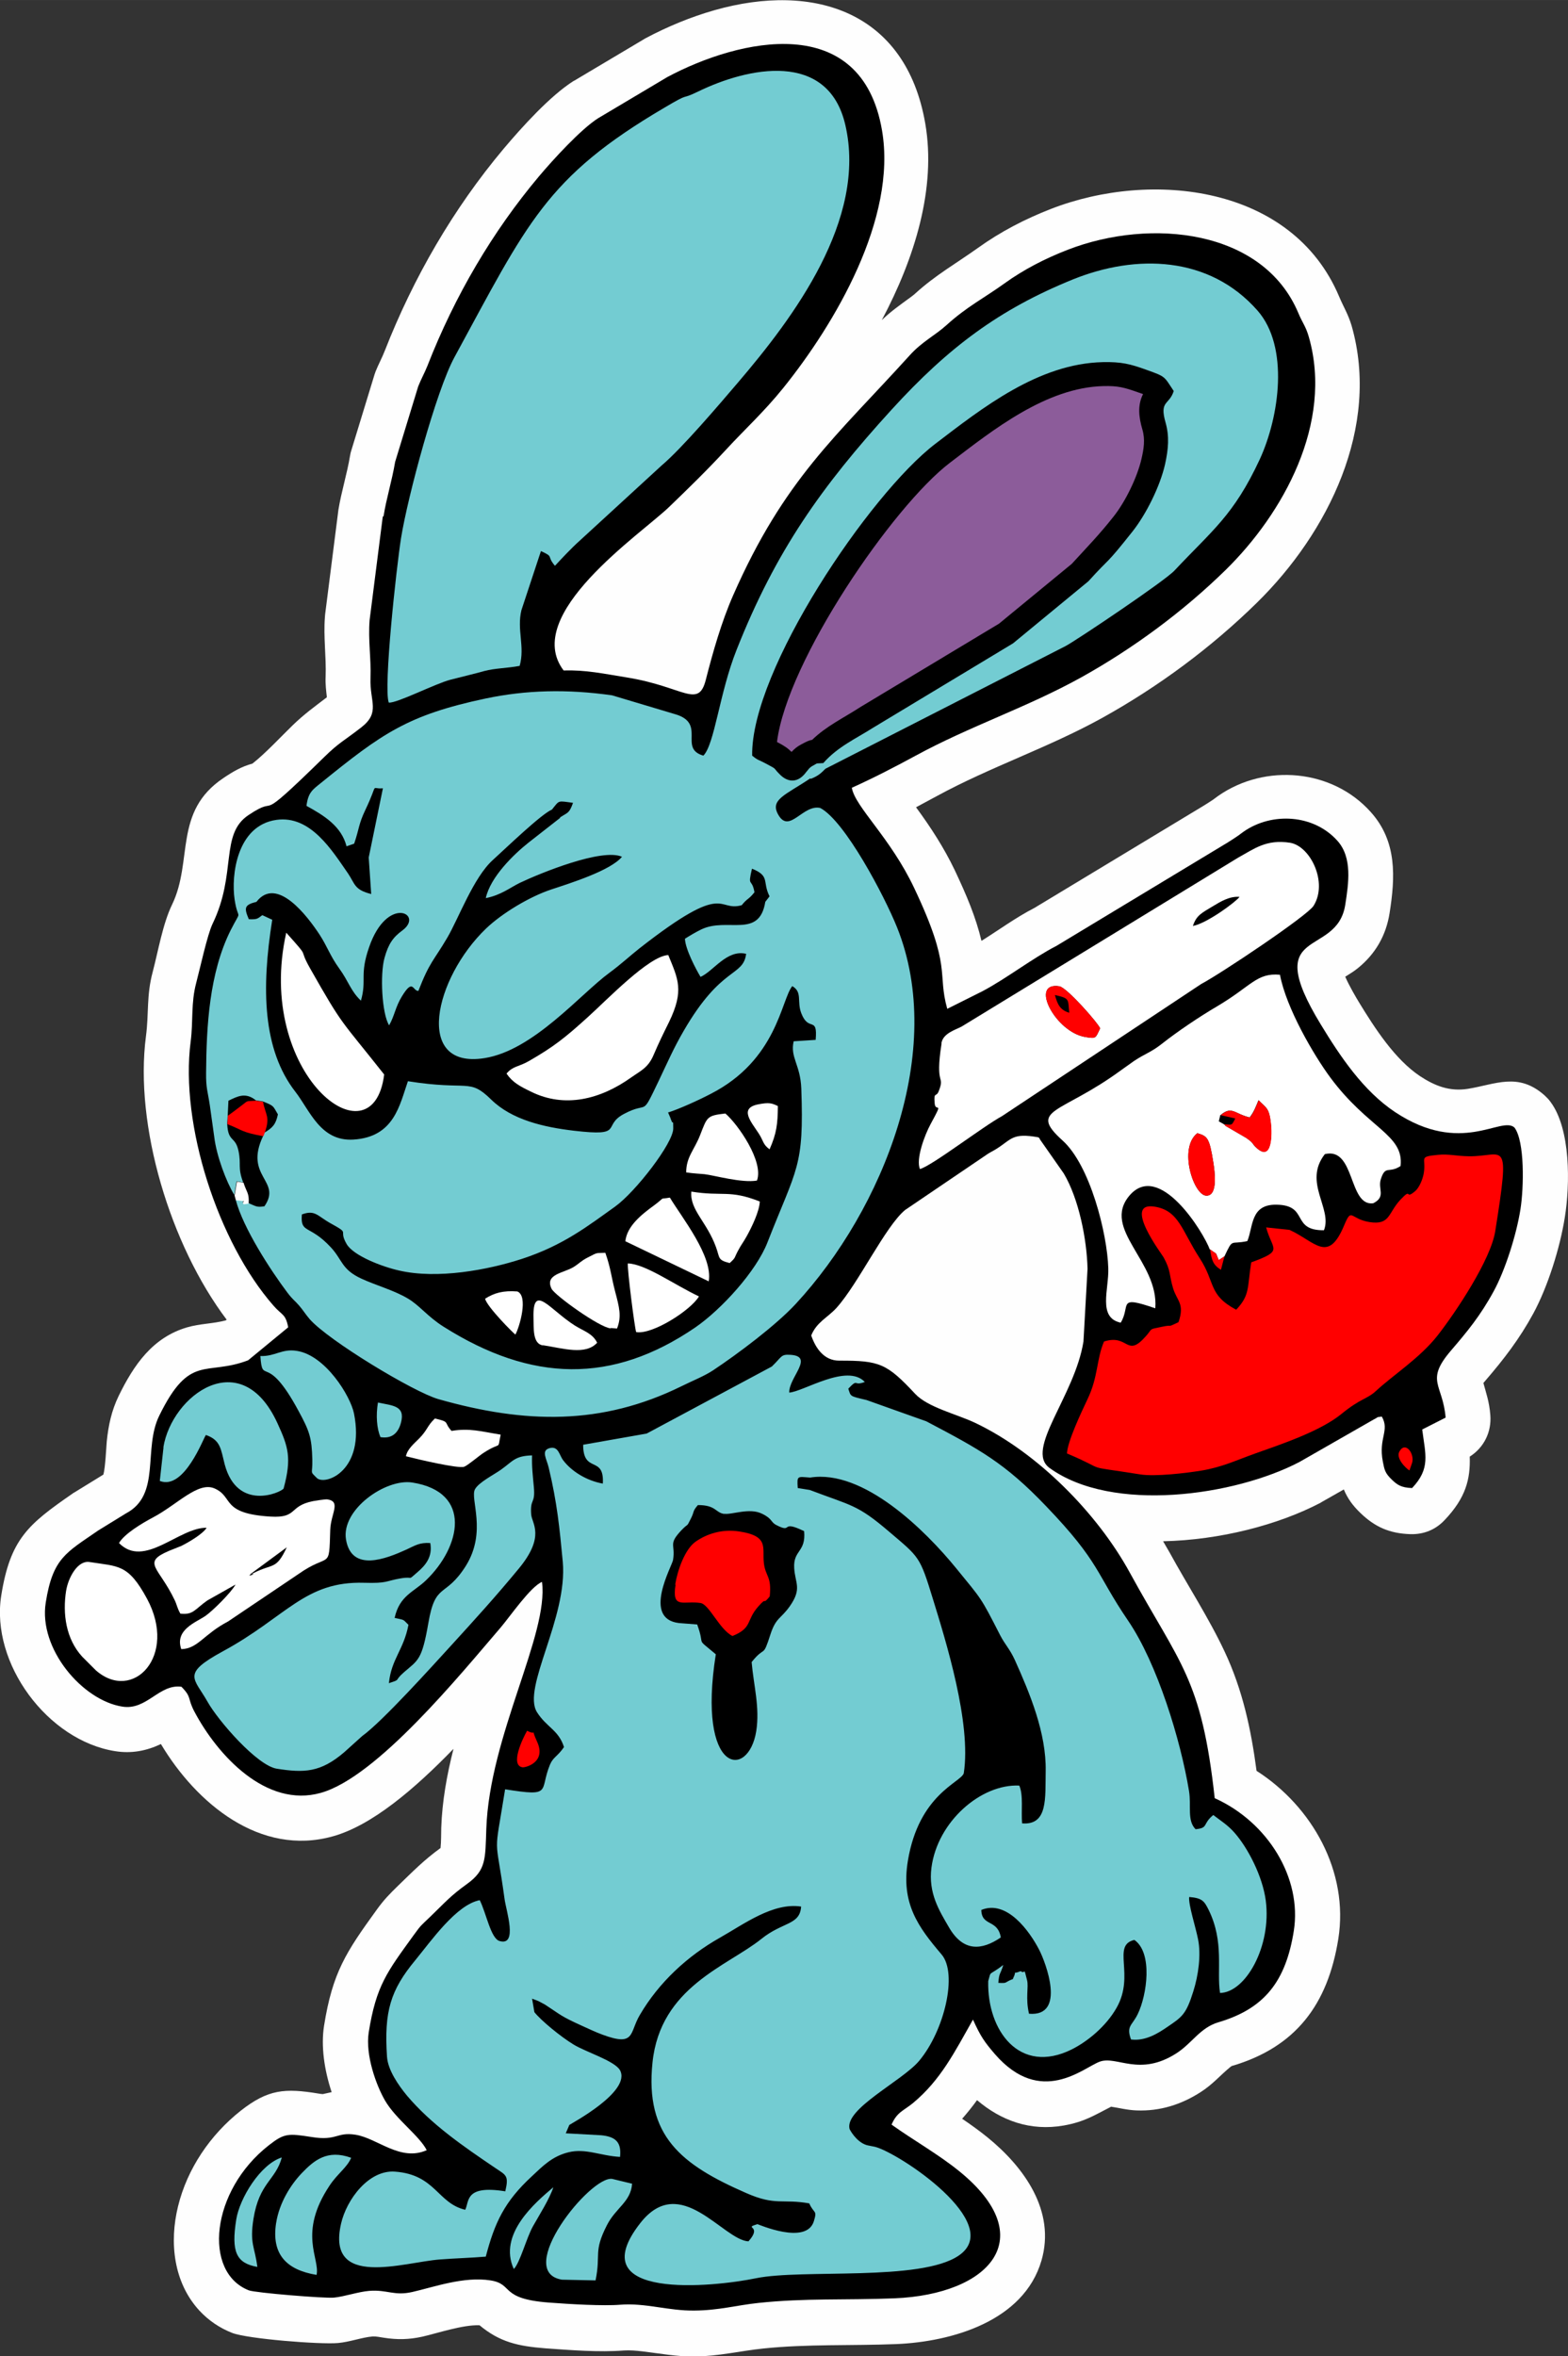 <?xml version="1.0" encoding="UTF-8"?>
<!DOCTYPE svg PUBLIC "-//W3C//DTD SVG 1.1//EN" "http://www.w3.org/Graphics/SVG/1.1/DTD/svg11.dtd">
<!-- Creator: CorelDRAW 2020 (64 Bit) -->
<svg xmlns="http://www.w3.org/2000/svg" xml:space="preserve" width="30.306mm" height="45.523mm" version="1.1" style="shape-rendering:geometricPrecision; text-rendering:geometricPrecision; image-rendering:optimizeQuality; fill-rule:evenodd; clip-rule:evenodd"
viewBox="0 0 88.41 132.8"
 xmlns:xlink="http://www.w3.org/1999/xlink"
 xmlns:xodm="http://www.corel.com/coreldraw/odm/2003">
 <rect x="0" y="0" width="88.41" height="132.8" fill="#333333" stroke="none"/>
 <defs>
  <style type="text/css">
   <![CDATA[
    .fil0 {fill:#FEFEFE}
    .fil1 {fill:black}
    .fil2 {fill:#73CCD2}
    .fil3 {fill:#8C5C9A}
    .fil4 {fill:red}
    .fil5 {fill:white}
   ]]>
  </style>
 </defs>
 <g id="Camada_x0020_1">
  <g id="_2418318085312">
   <path class="fil0" d="M9.07 98.3c-0.8,0.38 -1.65,0.55 -2.58,0.4 -3.8,-0.6 -7.03,-4.94 -6.42,-8.77 0.51,-3.2 1.53,-4.02 4.01,-5.74 0.04,-0.03 0.07,-0.05 0.11,-0.07l1.56 -0.96c0.03,-0.02 0.05,-0.03 0.08,-0.05 0.11,-0.39 0.16,-1.53 0.19,-1.87 0.09,-0.89 0.27,-1.74 0.67,-2.56 0.85,-1.74 1.91,-3.3 3.87,-3.87 0.72,-0.21 1.47,-0.2 2.17,-0.39l0.05 -0.04c-3.18,-4.21 -5.21,-10.94 -4.55,-15.98 0.17,-1.28 0.02,-2.28 0.38,-3.62 0.31,-1.18 0.57,-2.72 1.09,-3.79 1.2,-2.48 0.06,-5.24 2.9,-7.14 0.55,-0.37 1.03,-0.65 1.63,-0.81 0.72,-0.56 1.67,-1.58 2.27,-2.16 0.66,-0.64 1.25,-1.06 1.93,-1.58 -0.04,-0.37 -0.09,-0.72 -0.07,-1.17 0.04,-1.13 -0.13,-2.21 -0.04,-3.36 0,-0.04 0.01,-0.08 0.01,-0.13l0.74 -5.82c0,-0.03 0.01,-0.05 0.01,-0.08 0.17,-1.04 0.49,-2.04 0.66,-3.07 0.02,-0.11 0.04,-0.21 0.08,-0.32l1.3 -4.25c0.02,-0.06 0.04,-0.11 0.06,-0.17 0.16,-0.4 0.37,-0.78 0.52,-1.17 1.61,-4.11 3.86,-8 6.7,-11.38 1.03,-1.22 2.61,-2.97 3.93,-3.81 0.02,-0.01 0.04,-0.02 0.06,-0.03l3.9 -2.32c0.04,-0.02 0.07,-0.04 0.1,-0.06 1.24,-0.66 2.57,-1.21 3.91,-1.59 5.58,-1.58 10.78,0.07 11.87,6.39 0.63,3.64 -0.59,7.58 -2.45,11.08 0.52,-0.5 1.04,-0.86 1.64,-1.3 0.09,-0.07 0.19,-0.14 0.27,-0.22 1.14,-1.03 2.28,-1.67 3.5,-2.54 1.28,-0.92 2.67,-1.64 4.14,-2.21 5.67,-2.2 13.58,-1.32 16.23,4.93 0.25,0.6 0.51,0.99 0.71,1.66 1.63,5.71 -1.32,11.67 -5.35,15.62 -2.57,2.52 -5.54,4.72 -8.69,6.47 -3.03,1.68 -6.32,2.77 -9.35,4.42 -0.39,0.21 -0.78,0.42 -1.17,0.63 0.83,1.13 1.57,2.27 2.18,3.54 0.68,1.44 1.19,2.65 1.51,3.99 0.99,-0.62 1.94,-1.32 2.99,-1.86l9.54 -5.76c0.18,-0.11 0.35,-0.22 0.53,-0.34 0.1,-0.07 0.2,-0.15 0.3,-0.22 2.64,-1.83 6.42,-1.51 8.59,0.92 1.49,1.66 1.38,3.67 1.06,5.7 -0.2,1.26 -0.8,2.3 -1.79,3.1 -0.22,0.18 -0.47,0.33 -0.71,0.48 0.22,0.51 0.61,1.17 0.78,1.45 0.88,1.44 2.01,3.2 3.43,4.15 0.85,0.56 1.68,0.88 2.7,0.72 1.56,-0.25 2.84,-0.95 4.32,0.36 0.13,0.12 0.24,0.23 0.34,0.37 1.15,1.53 1.11,4.67 0.81,6.52 -0.27,1.71 -0.96,3.91 -1.78,5.42 -0.78,1.43 -1.65,2.56 -2.7,3.78 -0.03,0.04 -0.07,0.08 -0.11,0.13 0.16,0.59 0.33,1.05 0.39,1.8 0.08,0.96 -0.36,1.84 -1.16,2.35 0.04,1.27 -0.22,2.32 -1.42,3.58 -0.52,0.55 -1.18,0.81 -1.93,0.79 -1.17,-0.04 -1.99,-0.4 -2.81,-1.19 -0.46,-0.44 -0.74,-0.85 -0.94,-1.33l-1.25 0.71c-0.03,0.02 -0.05,0.03 -0.08,0.05 -2.38,1.24 -5.65,2.09 -8.86,2.16 0.12,0.21 0.24,0.42 0.36,0.62 1.01,1.85 2.22,3.7 3.11,5.6 1.02,2.17 1.49,4.39 1.8,6.72 3.14,2.01 5.21,5.69 4.61,9.47 -0.59,3.69 -2.39,6.11 -6.02,7.17 -0.03,0.02 -0.06,0.05 -0.09,0.07 -0.58,0.48 -0.96,0.95 -1.64,1.39 -1.1,0.71 -2.3,1.09 -3.62,1.04 -0.54,-0.02 -0.97,-0.14 -1.44,-0.21 -0.91,0.46 -1.48,0.85 -2.67,1.06 -1.88,0.33 -3.53,-0.27 -4.89,-1.43 -0.26,0.36 -0.54,0.71 -0.84,1.05 0.49,0.33 0.96,0.67 1.42,1.04 2.07,1.68 3.87,4.16 3.05,6.96 -1,3.41 -5.05,4.57 -8.19,4.7 -2.5,0.1 -5.02,-0.01 -7.5,0.25 -1.33,0.14 -2.48,0.43 -3.85,0.45 -1.03,0.01 -1.95,-0.17 -2.96,-0.29 -0.34,-0.04 -0.69,-0.07 -1.04,-0.05 -1.39,0.11 -3.01,-0.02 -4.41,-0.12 -1.56,-0.12 -2.59,-0.35 -3.73,-1.3 -0.94,-0.04 -2.38,0.45 -3.22,0.64 -0.76,0.17 -1.43,0.18 -2.19,0.06 -0.2,-0.03 -0.42,-0.08 -0.62,-0.07 -0.6,0.05 -1.28,0.31 -1.95,0.37 -1,0.09 -5.09,-0.23 -5.97,-0.57 -0.71,-0.28 -1.33,-0.7 -1.85,-1.26 -1.46,-1.59 -1.7,-3.85 -1.2,-5.88 0.52,-2.12 1.82,-4.03 3.53,-5.38 1.55,-1.22 2.5,-1.28 4.39,-0.97 0.07,0.01 0.17,0.03 0.24,0.03 0.19,-0.04 0.35,-0.08 0.5,-0.11 -0.41,-1.23 -0.61,-2.58 -0.43,-3.73 0.48,-3.02 1.24,-4.16 2.97,-6.55 0.42,-0.58 0.71,-0.87 1.21,-1.36 0.82,-0.79 1.45,-1.44 2.39,-2.12 0.04,-0.34 0.03,-0.86 0.04,-1.14 0.05,-1.5 0.32,-2.99 0.69,-4.45 -2.18,2.25 -4.6,4.32 -6.8,4.93 -4.1,1.15 -7.7,-1.86 -9.69,-5.19z"/>
   <g>
    <path class="fil1" d="M21.58 29.13l-0.74 5.82c-0.09,1.15 0.09,2.13 0.05,3.27 -0.05,1.33 0.57,1.92 -0.51,2.77 -1.04,0.81 -1.23,0.83 -2.1,1.68 -4.18,4.09 -2.34,1.98 -4.27,3.27 -1.63,1.09 -0.64,3.28 -2.03,6.14 -0.29,0.61 -0.71,2.54 -0.92,3.33 -0.3,1.13 -0.16,2.14 -0.31,3.3 -0.61,4.68 1.55,11.32 4.67,14.88 0.5,0.57 0.68,0.45 0.83,1.22l-2.26 1.86c-2.39,0.91 -3.28,-0.41 -5.01,3.12 -0.93,1.89 0.12,4.46 -1.88,5.51l-1.56 0.96c-1.82,1.26 -2.56,1.55 -2.96,4.06 -0.42,2.61 2.07,5.52 4.32,5.87 1.38,0.22 2.07,-1.29 3.33,-1.12 0.6,0.61 0.32,0.62 0.73,1.4 1.31,2.47 4.05,5.45 7.13,4.58 3.17,-0.89 7.87,-6.68 10.14,-9.32 0.52,-0.61 1.68,-2.3 2.33,-2.57 0.39,2.97 -2.96,8.67 -3.14,13.92 -0.06,1.69 0,2.32 -1.08,3.1 -0.95,0.68 -1.26,1.06 -2.11,1.88 -0.51,0.49 -0.47,0.41 -0.92,1.03 -1.48,2.05 -2.1,2.82 -2.52,5.46 -0.2,1.28 0.43,3.01 0.93,3.86 0.61,1.04 1.93,1.97 2.34,2.78 -1.49,0.66 -2.77,-0.67 -4.01,-0.87 -1.08,-0.17 -1.04,0.36 -2.47,0.13 -1.34,-0.21 -1.55,-0.22 -2.43,0.47 -3.27,2.56 -3.72,7.15 -1.12,8.17 0.36,0.14 4.26,0.46 4.8,0.41 0.56,-0.05 1.37,-0.33 1.99,-0.38 1.02,-0.08 1.4,0.3 2.44,0.06 1.19,-0.27 2.9,-0.89 4.4,-0.65 1.32,0.21 0.48,1.04 3.3,1.25 1.19,0.09 3.07,0.2 4.02,0.12 1.43,-0.11 2.7,0.35 4.17,0.33 1.38,-0.01 2.38,-0.3 3.61,-0.43 2.64,-0.28 4.91,-0.15 7.67,-0.26 5.37,-0.22 8.29,-3.41 3.65,-7.17 -1.16,-0.94 -2.59,-1.75 -3.81,-2.62 0.3,-0.71 0.69,-0.79 1.2,-1.21 1.57,-1.3 2.36,-2.89 3.39,-4.71 0.43,0.95 0.64,1.25 1.24,1.95 2.6,2.98 4.98,0.76 5.91,0.42 0.96,-0.35 2.23,0.87 4.32,-0.47 0.9,-0.58 1.33,-1.44 2.37,-1.75 2.61,-0.77 3.8,-2.32 4.25,-5.15 0.47,-2.98 -1.46,-6.13 -4.46,-7.48 -0.74,-6.76 -1.95,-7.53 -4.78,-12.7 -1.83,-3.35 -5.22,-6.8 -8.76,-8.47 -1.05,-0.49 -2.64,-0.86 -3.35,-1.62 -1.59,-1.7 -1.99,-1.88 -4.28,-1.87 -0.87,0 -1.34,-0.72 -1.58,-1.42 0.31,-0.76 0.91,-0.99 1.43,-1.56 1.23,-1.37 2.75,-4.59 3.86,-5.51l4.66 -3.16c0.22,-0.14 0.26,-0.14 0.53,-0.31 0.83,-0.53 0.87,-0.89 2.32,-0.63 0.04,0.03 0.08,0.04 0.09,0.11l1.35 1.93c0.85,1.43 1.3,3.71 1.34,5.37l-0.23 4.1c-0.49,3.08 -3.33,6.1 -1.91,7.13 3.54,2.56 10.44,1.57 14.09,-0.34l4.16 -2.38c0.46,-0.24 0.06,-0.1 0.48,-0.18 0.46,0.79 -0.2,1.21 0.06,2.54 0.09,0.46 0.12,0.64 0.49,1 0.3,0.29 0.52,0.47 1.16,0.49 1.05,-1.11 0.75,-1.88 0.57,-3.3l1.32 -0.67c-0.16,-1.91 -1.18,-2.06 0.32,-3.8 0.88,-1.03 1.63,-1.92 2.4,-3.34 0.63,-1.16 1.27,-3.14 1.5,-4.61 0.19,-1.2 0.25,-3.82 -0.34,-4.6 -0.75,-0.67 -2.99,1.61 -6.73,-0.87 -1.79,-1.19 -3.09,-3.13 -4.19,-4.94 -3.44,-5.64 0.9,-3.7 1.38,-6.74 0.19,-1.22 0.41,-2.66 -0.44,-3.61 -1.34,-1.5 -3.69,-1.62 -5.27,-0.53 -0.15,0.11 -0.17,0.12 -0.3,0.22 -0.17,0.12 -0.39,0.26 -0.61,0.4l-9.66 5.83c-1.36,0.7 -2.8,1.83 -4.18,2.56l-1.98 0.99c-0.58,-2.06 0.28,-2.29 -1.86,-6.8 -1.35,-2.86 -3.34,-4.58 -3.52,-5.66 1.24,-0.56 2.38,-1.15 3.6,-1.81 3.05,-1.66 6.28,-2.72 9.33,-4.41 2.93,-1.63 5.75,-3.71 8.15,-6.06 3.24,-3.18 6.07,-8.27 4.69,-13.12 -0.18,-0.63 -0.35,-0.77 -0.6,-1.37 -1.98,-4.69 -8.29,-5.37 -12.98,-3.56 -1.32,0.51 -2.51,1.13 -3.58,1.9 -1.18,0.85 -2.11,1.3 -3.28,2.36 -0.64,0.58 -1.37,0.92 -2.08,1.71 -4.12,4.55 -7.06,6.95 -9.95,13.53 -0.65,1.48 -1.14,3.2 -1.53,4.73 -0.42,1.67 -1.24,0.41 -4.41,-0.11 -1.37,-0.22 -2.35,-0.44 -3.61,-0.4 -2.39,-3.15 4.36,-7.69 5.94,-9.21 1.12,-1.08 2.11,-2.04 3.23,-3.25 1.04,-1.13 2.13,-2.12 3.21,-3.46 2.9,-3.6 6.43,-9.55 5.57,-14.53 -1.16,-6.75 -8.05,-5.16 -12.1,-3l-3.9 2.32c-0.97,0.61 -2.55,2.34 -3.35,3.29 -2.59,3.08 -4.74,6.72 -6.28,10.67 -0.15,0.38 -0.36,0.75 -0.52,1.16l-1.3 4.25c-0.19,1.12 -0.5,2.08 -0.65,3.05z"/>
    <path class="fil2" d="M22.61 30.34c-0.26,1.66 -1,8.42 -0.69,9.26 0.45,0.05 2.6,-1.06 3.48,-1.29 0.74,-0.19 1.26,-0.31 1.91,-0.49 0.6,-0.16 1.31,-0.16 1.99,-0.29 0.31,-1.08 -0.17,-2.03 0.1,-3.14l1.1 -3.33c0.77,0.35 0.29,0.24 0.79,0.83 0.36,-0.39 0.94,-1.01 1.39,-1.41l4.62 -4.24c1.15,-0.97 3.26,-3.45 4.31,-4.68 3.1,-3.63 7.3,-9.18 6.05,-14.53 -0.98,-4.2 -5.49,-3.24 -8.3,-1.87 -1.07,0.52 -0.35,-0.01 -1.9,0.91 -6.69,3.93 -7.72,6.5 -11.84,14.07 -1.02,1.87 -2.63,7.83 -3.01,10.2zm6.36 97.55c0.35,-0.35 0.71,-1.75 1.08,-2.41 0.36,-0.64 0.94,-1.55 1.15,-2.2 -1.02,0.86 -3.13,2.65 -2.23,4.61zm-15.65 -2.79c-0.29,1.82 0,2.46 1.19,2.67 -0.14,-1.13 -0.44,-1.3 -0.22,-2.7 0.33,-2.07 1.25,-2.17 1.6,-3.47 -1.21,0.38 -2.38,2.3 -2.57,3.5zm2.25 0.18c-0.28,1.78 0.58,2.66 2.28,2.94 0.2,-0.93 -1.06,-2.34 0.73,-5.03 0.44,-0.67 0.99,-1.02 1.22,-1.57 -1.35,-0.49 -2.1,0.15 -2.79,0.87 -0.62,0.65 -1.26,1.66 -1.44,2.8zm16.12 3.21l1.89 0.04c0.31,-1.51 -0.14,-1.59 0.65,-3.13 0.5,-0.97 1.34,-1.3 1.41,-2.32l-1.12 -0.27c-1.23,-0.2 -5.58,5.24 -2.83,5.68zm-9.76 -33.64c0.14,-1.35 0.83,-1.85 1.1,-3.27 -0.33,-0.32 -0.18,-0.26 -0.78,-0.39 0.28,-1.27 1.09,-1.46 1.77,-2.12 1.96,-1.88 2.64,-4.97 -0.77,-5.51 -1.5,-0.24 -4.03,1.53 -3.74,3.22 0.32,1.85 2.25,1.08 3.4,0.56 0.5,-0.23 0.74,-0.41 1.35,-0.37 0.14,0.77 -0.26,1.25 -0.73,1.65 -0.6,0.51 -0.15,0.21 -0.93,0.34 -0.88,0.15 -0.74,0.29 -2.07,0.25 -3.35,-0.1 -4.38,1.92 -7.96,3.86 -2.37,1.29 -1.63,1.49 -0.86,2.86 0.59,1.05 2.79,3.59 3.9,3.76 1.53,0.24 2.46,0.22 3.8,-0.93l1.01 -0.91c1.13,-0.81 3.95,-3.94 5.03,-5.12 1.34,-1.47 2.49,-2.73 3.81,-4.33 1.5,-1.82 0.73,-2.53 0.69,-3.04 -0.07,-0.93 0.24,-0.56 0.15,-1.55 -0.06,-0.67 -0.12,-1.12 -0.1,-1.78 -0.98,0.03 -1.07,0.32 -1.76,0.81 -0.41,0.29 -1.25,0.71 -1.46,1.1 -0.29,0.54 0.69,2.38 -0.51,4.31 -1.17,1.86 -1.72,0.88 -2.12,3.24 -0.36,2.08 -0.57,2.07 -1.37,2.76 -0.61,0.53 -0.12,0.38 -0.86,0.62zm-7.25 -18.43c0.12,1.73 0.33,-0.28 2.15,3.1 0.62,1.14 0.75,1.51 0.78,2.75 0.02,0.87 -0.17,0.61 0.27,1.05 0.52,0.41 2.71,-0.47 2.08,-3.65 -0.2,-0.99 -1.61,-3.28 -3.22,-3.53 -0.85,-0.14 -1.22,0.32 -2.06,0.29zm-5.46 5.15l-0.21 1.9c1.38,0.55 2.47,-2.45 2.6,-2.59 0.84,0.29 0.84,0.81 1.06,1.66 0.71,2.65 3.14,1.6 3.32,1.36 0.47,-1.73 0.26,-2.36 -0.34,-3.67 -2.05,-4.5 -5.97,-1.58 -6.44,1.35zm12.23 -0.57c0.59,0.1 0.99,-0.17 1.16,-0.82 0.25,-0.96 -0.47,-0.95 -1.3,-1.13 -0.12,0.72 -0.07,1.45 0.14,1.95zm16.23 -18.3c0.61,-0.19 1.73,-0.7 2.38,-1.04 3.75,-1.91 3.98,-5.29 4.61,-6.08 0.59,0.34 0.25,0.86 0.51,1.53 0.42,1.09 0.93,0.11 0.81,1.5l-1.24 0.08c-0.21,0.91 0.38,1.32 0.43,2.66 0.16,4.45 -0.25,4.44 -1.91,8.68 -0.63,1.62 -2.59,3.77 -4.07,4.79 -4.67,3.19 -9.22,3.1 -14.2,-0.05 -0.9,-0.57 -1.34,-1.19 -2,-1.58 -0.79,-0.47 -1.77,-0.73 -2.62,-1.12 -1.13,-0.52 -1.07,-1.06 -1.72,-1.76 -1.22,-1.32 -1.73,-0.75 -1.64,-1.86 0.75,-0.28 0.88,0.09 1.62,0.5 1.16,0.64 0.41,0.31 0.9,1.16 0.38,0.67 2.02,1.29 2.96,1.5 2.16,0.5 5.01,-0.03 6.94,-0.66 2.32,-0.76 3.71,-1.85 5.25,-2.95 1.14,-0.82 3.28,-3.58 3.27,-4.4 -0,-0.59 -0.02,-0.18 -0.1,-0.43 -0.02,-0.05 -0.05,-0.11 -0.06,-0.16l-0.14 -0.33zm8.03 -18.8c0.44,-0.17 0.6,-0.34 0.83,-0.57l13.55 -6.92c0.71,-0.39 5.59,-3.67 6.13,-4.25 2.14,-2.28 3.34,-3.11 4.81,-6.27 1.11,-2.41 1.67,-6.35 -0.13,-8.39 -2.72,-3.09 -6.85,-3.19 -10.41,-1.75 -4.14,1.68 -7.01,3.82 -10.22,7.34 -3.95,4.33 -6.53,7.96 -8.74,13.54 -0.97,2.44 -1.23,5.3 -1.87,5.96 -1.44,-0.41 0.22,-1.84 -1.64,-2.35l-3.51 -1.05c-2.55,-0.36 -4.85,-0.3 -7.13,0.18 -4.4,0.93 -5.85,1.98 -9.26,4.74 -0.51,0.41 -0.74,0.55 -0.84,1.31 1,0.55 1.97,1.15 2.26,2.28l0.43 -0.15c0.3,-0.89 0.24,-1.08 0.63,-1.9 0.78,-1.64 0.25,-1.15 0.99,-1.22l-0.8 3.9 0.14 2.06c-0.96,-0.24 -0.91,-0.57 -1.3,-1.15 -0.9,-1.29 -2.11,-3.3 -4.04,-3.03 -2.23,0.31 -2.57,3.12 -2.36,4.5 0.2,1.3 0.44,0.41 -0.23,1.73 -1.2,2.41 -1.36,5.39 -1.38,8.03 -0.01,0.86 0.09,1.03 0.21,1.82l0.25 1.79c0.13,1.08 0.68,2.53 1.13,3.27l0.13 -0.77 0.37 0.06c-0.32,-0.85 -0.1,-0.98 -0.26,-1.76 -0.18,-0.87 -0.59,-0.47 -0.64,-1.54l0.03 -0.48 0.04 -0.82c0.5,-0.24 0.96,-0.5 1.55,-0.02l0.39 0.06c0.66,0.26 0.56,0.25 0.85,0.73 -0.12,0.56 -0.29,0.75 -0.76,1.03l-0.07 0.18c-1.11,2.32 1.08,2.51 0.07,3.97 -0.44,0.07 -0.47,-0 -0.9,-0.18l-0.28 0.04c-0.21,-0.24 0.41,-0.12 -0.44,-0.23 0.42,1.61 1.98,3.99 2.91,5.23 0.32,0.42 0.4,0.43 0.66,0.73 0.22,0.25 0.36,0.49 0.6,0.77 1.05,1.2 5.86,4.11 7.26,4.51 4.89,1.39 9.2,1.49 13.71,-0.73 0.6,-0.3 1.27,-0.56 1.77,-0.89 1.4,-0.93 3.55,-2.54 4.67,-3.75 4.95,-5.35 8.49,-14.29 5.71,-21.22 -0.71,-1.77 -2.94,-6 -4.33,-6.73 -0.97,-0.22 -1.73,1.45 -2.35,0.41 -0.53,-0.88 0.38,-1.13 1.79,-2.08zm0.71 -0.89c-0.49,0.04 -0.24,-0.04 -0.61,0.16 -0.19,0.1 -0.27,0.26 -0.35,0.34 -0.44,0.61 -1,0.62 -1.47,0.16 -0.47,-0.46 -0.09,-0.25 -0.82,-0.64 -0.43,-0.23 -0.42,-0.16 -0.76,-0.44 -0.08,-4.81 6.61,-14.73 10.32,-17.57 2.66,-2.03 5.82,-4.53 9.46,-4.61 1.03,-0.02 1.53,0.1 2.44,0.43 1.12,0.4 0.99,0.36 1.55,1.2 -0.26,0.81 -0.82,0.52 -0.46,1.78 0.22,0.78 0.16,1.48 -0.03,2.35 -0.29,1.27 -1.08,2.83 -1.83,3.78 -1.61,2.03 -1.17,1.35 -2.49,2.81l-4.25 3.5 -7.88 4.75c-0.99,0.63 -2,1.07 -2.82,2zm-14.84 3.09l-1.79 1.4c-0.83,0.66 -2.14,1.93 -2.4,3.12 0.87,-0.17 1.4,-0.61 1.92,-0.86 1.18,-0.56 4.64,-1.97 5.76,-1.47 -0.65,0.78 -2.89,1.48 -3.98,1.84 -1.24,0.41 -2.79,1.35 -3.68,2.2 -2.93,2.81 -4.08,7.94 -0.1,7.31 2.77,-0.43 5.43,-3.63 7.05,-4.81 0.69,-0.51 1.14,-0.94 1.71,-1.39 4.94,-3.86 4.33,-2.02 5.75,-2.42 0.34,-0.42 0.37,-0.29 0.72,-0.73 -0.15,-0.85 -0.4,-0.23 -0.14,-1.33 1.04,0.42 0.57,0.73 0.99,1.56l-0.24 0.31c-0.34,2.11 -2.15,0.84 -3.62,1.56 -0.31,0.15 -0.66,0.36 -0.91,0.52 0.02,0.59 0.63,1.74 0.88,2.15 0.74,-0.33 1.48,-1.56 2.57,-1.3 -0.17,1.31 -1.39,0.66 -3.52,4.34 -0.57,0.98 -0.9,1.75 -1.41,2.82 -1.03,2.15 -0.51,1.09 -1.97,1.87 -1.25,0.67 0.09,1.28 -2.81,0.94 -1.7,-0.2 -3.5,-0.61 -4.67,-1.76 -1.26,-1.23 -1.23,-0.48 -4.69,-1.03 -0.47,1.34 -0.77,3.15 -3.08,3.29 -1.86,0.11 -2.45,-1.65 -3.27,-2.7 -1.84,-2.37 -1.92,-5.81 -1.3,-9.69l-0.56 -0.26c-0.27,0.2 -0.28,0.25 -0.76,0.23 -0.28,-0.65 -0.25,-0.81 0.43,-0.98 1.15,-1.49 2.89,0.83 3.56,1.85 0.43,0.66 0.59,1.19 1.11,1.91 0.53,0.73 0.64,1.26 1.22,1.81 0.34,-1.18 -0.09,-1.43 0.46,-3.01 1.02,-2.97 3.12,-1.87 1.88,-0.95 -0.52,0.38 -0.79,0.75 -1.01,1.55 -0.26,0.92 -0.15,3.15 0.26,3.8 0.31,-0.54 0.35,-1.03 0.72,-1.63 0.64,-1.05 0.6,-0.3 0.93,-0.31 0.64,-1.65 0.86,-1.69 1.63,-3 0.63,-1.07 1.48,-3.4 2.57,-4.38 0.75,-0.68 2.73,-2.59 3.33,-2.84 0.44,-0.54 0.3,-0.5 1.19,-0.38 -0.22,0.61 -0.29,0.53 -0.73,0.82zm9.25 39.22c0.43,0.07 1.42,-0.36 2.14,-0 0.6,0.29 0.47,0.47 0.81,0.64 0.97,0.5 0.17,-0.33 1.56,0.34 0.11,1.2 -0.62,1.05 -0.56,2.08 0.05,0.86 0.45,1.15 -0.24,2.14 -0.51,0.73 -0.79,0.64 -1.1,1.6 -0.45,1.4 -0.28,0.58 -1.06,1.56 0.11,1.31 0.47,2.54 0.26,3.89 -0.44,2.75 -3.35,2.44 -2.28,-4.33 -1.21,-1.02 -0.56,-0.33 -1.05,-1.68l-1.03 -0.08c-2.09,-0.25 -0.38,-3.22 -0.33,-3.56 0.14,-0.91 -0.29,-0.86 0.47,-1.67 0.43,-0.45 0.26,-0.11 0.54,-0.67 0.21,-0.42 0.07,-0.38 0.39,-0.75 1.03,-0 0.97,0.42 1.48,0.5zm16.29 26.22c-0.53,0.2 -0.27,0.25 -0.83,0.22 0.05,-0.61 0.09,-0.4 0.28,-1.01 -0.86,0.66 -0.67,0.27 -0.85,0.91 -0.07,2.79 1.77,5.31 4.71,3.85 0.88,-0.44 1.93,-1.29 2.53,-2.35 1.05,-1.85 -0.3,-3.52 1,-3.82 1.05,0.73 0.71,3.11 0.19,4.18 -0.32,0.66 -0.66,0.66 -0.38,1.43 0.81,0.11 1.55,-0.36 2.07,-0.72 0.81,-0.55 1.04,-0.7 1.44,-1.98 0.29,-0.91 0.45,-2.07 0.27,-2.95 -0.13,-0.67 -0.55,-1.96 -0.5,-2.38 0.74,0.06 0.85,0.23 1.1,0.73 0.89,1.82 0.44,3.41 0.64,4.68 1.45,-0.03 2.91,-2.64 2.58,-5.2 -0.18,-1.38 -1.01,-2.98 -1.77,-3.84 -0.38,-0.43 -0.76,-0.66 -1.19,-0.99 -0.63,0.51 -0.25,0.73 -1,0.8 -0.49,-0.5 -0.23,-1.29 -0.37,-2.16 -0.47,-2.86 -1.79,-7.18 -3.43,-9.59 -1.84,-2.7 -1.56,-3.26 -4.63,-6.46 -2.33,-2.44 -3.75,-3.2 -6.75,-4.78l-3.37 -1.2c-0.97,-0.23 -0.88,-0.19 -1.03,-0.64 0.58,-0.61 0.27,-0.12 0.93,-0.38 -1.01,-1.06 -3.46,0.55 -4.26,0.6 -0.03,-0.85 1.46,-2.06 0.04,-2.13 -0.52,-0.03 -0.45,0.11 -1.02,0.66l-7.06 3.78 -3.58 0.63c0,1.66 1.2,0.57 1.11,2.19 -0.9,-0.16 -1.76,-0.68 -2.24,-1.32 -0.22,-0.29 -0.26,-0.81 -0.76,-0.68 -0.5,0.14 -0.17,0.59 -0.05,1.11 0.47,1.96 0.61,3.38 0.79,5.29 0.29,3.18 -2.32,7.12 -1.45,8.49 0.55,0.86 1.21,0.99 1.52,1.96 -0.37,0.54 -0.61,0.56 -0.79,0.99 -0.62,1.5 0.18,1.82 -2.53,1.39 -0.65,4.07 -0.56,2.32 -0.03,6.19 0.08,0.62 0.77,2.68 -0.29,2.36 -0.49,-0.15 -0.74,-1.56 -1.11,-2.3 -1.32,0.25 -2.75,2.31 -3.64,3.39 -1.39,1.68 -1.76,2.88 -1.59,5.43 0.05,0.76 0.65,1.62 1.13,2.2 1.37,1.62 3.18,2.86 4.97,4.07 0.62,0.42 0.78,0.42 0.57,1.32 -2.3,-0.37 -2.02,0.57 -2.26,1.04 -1.57,-0.37 -1.67,-1.98 -3.96,-2.15 -1.48,-0.11 -2.73,1.57 -3.04,2.93 -0.85,3.7 3.54,2.17 5.58,2.02 0.93,-0.07 1.76,-0.09 2.58,-0.16 0.5,-1.91 1.05,-3.1 2.6,-4.53 0.6,-0.56 1.13,-1.12 2.06,-1.35 0.97,-0.24 1.81,0.2 2.91,0.26 0.09,-0.83 -0.25,-1.14 -1.06,-1.22l-2 -0.11 0.2 -0.47c0.06,-0.06 3.54,-1.89 2.85,-3.1 -0.33,-0.53 -1.92,-1.01 -2.62,-1.44 -0.72,-0.44 -1.82,-1.34 -2.2,-1.82l-0.13 -0.76c0.48,0.18 0.28,0.1 0.72,0.33 0.91,0.59 0.86,0.64 2.05,1.18 0.38,0.17 0.79,0.37 1.2,0.52 1.86,0.69 1.51,-0.1 2.1,-1.1 1.08,-1.85 2.7,-3.34 4.53,-4.37 1.36,-0.77 2.99,-1.99 4.57,-1.75 -0.07,1.06 -1.04,0.85 -2.25,1.83 -1.91,1.53 -5.69,2.7 -6.13,6.96 -0.43,4.14 1.6,5.75 5.29,7.36 1.66,0.73 2.02,0.31 3.55,0.58 0.26,0.6 0.46,0.35 0.26,1 -0.42,1.38 -3.14,0.17 -3.19,0.17 -0.83,0.26 0.33,0.04 -0.5,0.97 -1.44,-0.08 -3.83,-3.91 -6.09,-1.04 -3.46,4.4 4.15,3.61 6.51,3.12 2.63,-0.54 9.28,0.2 11.44,-1.28 2.64,-1.8 -3.39,-5.8 -4.73,-6.13 -0.13,-0.03 -0.38,-0.07 -0.48,-0.1 -0.59,-0.19 -0.95,-0.89 -0.95,-0.91 -0.28,-1.14 2.98,-2.7 3.93,-3.84 1.42,-1.7 2.18,-4.91 1.26,-5.99 -1.31,-1.54 -2.3,-2.87 -1.9,-5.28 0.62,-3.75 2.98,-4.41 3.15,-4.93 0.44,-2.83 -1.01,-7.46 -1.74,-9.83 -0.74,-2.41 -0.75,-2.33 -2.48,-3.8 -1.79,-1.53 -2.09,-1.44 -4.46,-2.34l-0.68 -0.11c-0.05,-0.72 -0.02,-0.64 0.7,-0.59 3,-0.48 6.49,2.97 8.24,5.12 1.45,1.78 1.35,1.57 2.48,3.78 0.27,0.52 0.53,0.75 0.82,1.38 0.85,1.89 1.78,4.12 1.74,6.27 -0.03,1.5 0.14,3.06 -1.33,2.94 -0.06,-0.68 0.08,-1.6 -0.16,-2.13 -2.16,-0.1 -4.61,2.03 -4.95,4.62 -0.19,1.44 0.44,2.43 0.98,3.36 0.81,1.41 1.86,1.31 2.93,0.58 -0.18,-1.05 -1.08,-0.6 -1.1,-1.55 1.44,-0.59 2.72,1.19 3.27,2.26 0.35,0.68 1.54,3.77 -0.58,3.59 -0.21,-0.88 -0.01,-1.5 -0.11,-1.89 -0.21,-0.84 -0.07,-0.3 -0.36,-0.51 -0.56,0.23 -0.16,-0.13 -0.43,0.41z"/>
    <path class="fil3" d="M45.78 41.71c0.83,-0.8 1.73,-1.21 2.75,-1.87l7.8 -4.69 4.1 -3.37c0.86,-0.94 1.54,-1.63 2.36,-2.67 0.66,-0.83 1.33,-2.2 1.57,-3.24 0.13,-0.56 0.22,-1.1 0.05,-1.67 -0.2,-0.68 -0.28,-1.36 0.04,-1.99 -0.11,-0.04 -0.21,-0.07 -0.29,-0.1 -0.76,-0.27 -1.13,-0.37 -1.94,-0.35 -3.23,0.08 -6.22,2.46 -8.67,4.33 -3.2,2.44 -9.17,11.14 -9.74,15.73 0,0 0,0 0,0 0.46,0.24 0.6,0.35 0.82,0.56 0.15,-0.16 0.31,-0.3 0.54,-0.42 0.3,-0.16 0.44,-0.23 0.61,-0.26z"/>
    <path class="fil4" d="M80.28 66.11c-0.06,0.37 -0.26,0.82 -0.47,1.01 -0.64,0.55 -0.16,-0.23 -0.84,0.49 -0.72,0.76 -0.57,1.45 -1.75,1.27 -1.12,-0.18 -0.99,-0.86 -1.43,0.18 -0.91,2.19 -1.63,0.92 -3.08,0.26l-1.32 -0.14c0.35,1.3 1.02,1.29 -0.84,1.97 -0.23,1.42 -0.06,1.84 -0.85,2.67 -1.59,-0.85 -1.15,-1.52 -2.06,-2.91 -1.01,-1.55 -1.16,-2.68 -2.54,-2.9 -1.84,-0.29 0.42,2.69 0.51,2.86 0.42,0.77 0.3,0.96 0.53,1.73 0.22,0.74 0.67,0.86 0.31,1.92 -0.74,0.35 -0.2,0.1 -0.98,0.27 -0.73,0.15 -0.46,0.07 -0.86,0.52 -1.11,1.26 -0.96,-0.14 -2.36,0.3 -0.43,0.99 -0.32,1.99 -0.94,3.27 -0.34,0.72 -1.12,2.36 -1.15,3.04 2.52,1.07 0.65,0.63 4.12,1.18 0.86,0.14 2.64,-0.08 3.44,-0.21 1.17,-0.19 1.99,-0.59 3.06,-0.97 1.49,-0.53 3.66,-1.25 4.86,-2.23 1.09,-0.89 1.43,-0.82 1.94,-1.29 0.97,-0.9 2.48,-1.86 3.47,-3.12 1.04,-1.33 3.01,-4.28 3.26,-5.9 0.86,-5.42 0.51,-4.18 -1.49,-4.21 -0.71,-0.01 -1.14,-0.14 -1.74,-0.08 -1.13,0.11 -0.66,0.15 -0.8,1.02z"/>
    <path class="fil5" d="M68.41 65.51c0.08,0.51 0.28,1.91 -0.4,1.88 -0.71,-0.03 -1.58,-2.68 -0.5,-3.52 0.57,0.17 0.68,0.25 0.9,1.64zm0.41 -2.66c0.63,-0.54 0.79,-0.07 1.64,0.13 0.24,-0.31 0.34,-0.59 0.5,-0.97 0.43,0.43 0.6,0.43 0.69,1.28 0.07,0.57 0.09,2.26 -0.83,1.38 -0.26,-0.24 -0.1,-0.22 -0.56,-0.54l-1.17 -0.68c-0.01,-0.05 -0.06,-0.06 -0.09,-0.09l-0.28 -0.16 0.09 -0.37zm-0.59 7.57c0.48,0.36 0.25,0.07 0.49,0.6l0.32 -0.21c0.5,-1.06 0.31,-0.64 1.29,-0.86 0.34,-0.81 0.16,-2.08 1.65,-2.05 1.84,0.03 0.79,1.46 2.67,1.44 0.49,-1.23 -1.19,-2.7 0.05,-4.29 1.72,-0.42 1.32,2.96 2.73,2.77 0.74,-0.38 0.24,-0.8 0.43,-1.37 0.26,-0.8 0.44,-0.29 1.11,-0.73 0.2,-1.78 -1.82,-2.09 -3.97,-5 -0.93,-1.26 -2.48,-3.91 -2.83,-5.78 -1.32,-0.12 -1.6,0.63 -3.53,1.77 -1.02,0.6 -2.24,1.42 -3.14,2.13 -0.61,0.48 -0.93,0.54 -1.56,0.96l-0.8 0.57c-3.34,2.43 -5.2,2.13 -3.23,3.91 1.55,1.39 2.52,5.23 2.58,7.2 0.04,1.19 -0.61,2.79 0.7,3.07 0.59,-0.97 -0.25,-1.57 1.95,-0.81 0.21,-2.63 -3.05,-4.46 -1.46,-6.35 1.69,-1.99 4.19,2.08 4.54,3.05z"/>
    <path class="fil5" d="M59.73 55.59c0.43,0.07 2.18,2.07 2.3,2.37 -0.27,0.58 -0.23,0.58 -0.83,0.49 -1.69,-0.27 -3.18,-3.13 -1.47,-2.86zm7.53 -3.4c0.2,-0.6 0.47,-0.72 1.19,-1.15 0.35,-0.21 0.88,-0.54 1.44,-0.49 -0.19,0.27 -1.83,1.49 -2.63,1.64zm-14.17 6.62c-0.39,2.48 0.21,1.73 -0.16,2.69 -0.14,0.37 -0.29,0 -0.23,0.68 0.04,0.57 0.55,-0.25 -0.22,1.16 -0.35,0.64 -0.85,2 -0.61,2.55 0.66,-0.17 3.54,-2.39 4.64,-2.99l11.22 -7.44c1.1,-0.58 5.96,-3.83 6.33,-4.4 0.83,-1.31 -0.17,-3.37 -1.32,-3.56 -1.34,-0.21 -2.02,0.34 -2.93,0.84l-15.59 9.52c-0.36,0.19 -1.05,0.38 -1.14,0.94z"/>
    <path class="fil5" d="M16.17 87.21c-0.61,1.31 -0.78,0.88 -1.91,1.47 -0.63,0.32 0.48,-0.09 -0.18,0.07l2.09 -1.54zm-9.47 -0.25c1.43,1.48 3.39,-0.88 4.95,-0.85 -0.23,0.37 -1.06,0.84 -1.42,1.02l-0.7 0.28c-1.57,0.67 -0.57,0.91 0.32,2.78 0.13,0.27 0.14,0.45 0.32,0.76 0.74,0.08 0.8,-0.24 1.53,-0.75l1.58 -0.89c-0.26,0.47 -1.31,1.5 -1.7,1.77 -0.53,0.36 -1.74,0.78 -1.36,1.87 0.94,-0.02 1.26,-0.84 2.64,-1.56l3.95 -2.66c1.81,-1.28 1.74,-0.15 1.81,-2.5 0.03,-0.92 0.63,-1.6 -0.16,-1.72 -0.11,-0.02 -0.71,0.08 -0.82,0.1 -1.38,0.28 -0.84,0.96 -2.38,0.87 -2.84,-0.17 -2.06,-1.11 -3.17,-1.59 -0.93,-0.4 -2.1,0.92 -3.47,1.64 -0.6,0.32 -1.6,0.91 -1.91,1.44z"/>
    <path class="fil5" d="M28.56 60.51c0.34,0.5 0.76,0.72 1.38,1.02 1.9,0.94 3.91,0.44 5.66,-0.81 0.51,-0.36 0.93,-0.53 1.23,-1.21 0.34,-0.79 0.54,-1.19 0.89,-1.9 0.87,-1.79 0.51,-2.43 -0.04,-3.78 -1.08,0.04 -3.45,2.52 -4.54,3.5 -1.28,1.16 -1.92,1.67 -3.33,2.48 -0.58,0.33 -0.89,0.27 -1.25,0.7z"/>
    <path class="fil5" d="M21.66 60.56c-2.52,-3.19 -2.28,-2.64 -4.17,-5.97 -0.74,-1.31 0.09,-0.41 -1.35,-2.02 -1.78,7.94 4.87,13.14 5.52,8z"/>
    <path class="fil5" d="M3.73 89.64c-0.21,1.33 -0.01,2.73 0.9,3.73l0.78 0.78c2.08,1.82 4.62,-0.81 2.88,-4.04 -1.07,-1.98 -1.62,-1.81 -3.24,-2.07 -0.67,-0.11 -1.2,0.88 -1.32,1.61z"/>
    <path class="fil4" d="M38.09 89.32c-0.22,1.41 0.45,0.88 1.41,1.03 0.49,0.08 1.07,1.5 1.8,1.86 1.15,-0.47 0.74,-0.86 1.46,-1.67 0.54,-0.61 0.19,-0.01 0.64,-0.56 0.12,-1.15 -0.24,-1.11 -0.33,-1.88 -0.1,-0.87 0.31,-1.52 -1.37,-1.78 -0.99,-0.16 -1.87,0.14 -2.49,0.58 -0.59,0.42 -1.01,1.6 -1.14,2.41z"/>
    <path class="fil5" d="M35.26 69.96l4.7 2.26c0.25,-1.41 -1.51,-3.59 -2.19,-4.72 -0.67,0.12 -0.18,-0.09 -0.88,0.43 -0.73,0.53 -1.54,1.18 -1.63,2.03z"/>
    <path class="fil5" d="M38.7 66.08c0.38,0.06 0.7,0.07 1.02,0.1 0.54,0.06 2.1,0.51 2.96,0.36 0.4,-1.07 -1.08,-3.18 -1.78,-3.78 -1.05,0.12 -1.02,0.18 -1.43,1.23 -0.32,0.82 -0.78,1.22 -0.78,2.09z"/>
    <path class="fil5" d="M34.44 74.85l0.35 0.03c0.27,-0.68 0.13,-1.19 -0.11,-2.1 -0.22,-0.85 -0.25,-1.33 -0.55,-2.17 -0.58,0.03 -0.39,-0.04 -1,0.27 -0.39,0.2 -0.46,0.33 -0.8,0.54 -0.57,0.34 -1.63,0.4 -1.23,1.22 0.19,0.38 2.72,2.19 3.33,2.23z"/>
    <path class="fil5" d="M38.98 67.17c-0.09,1.02 0.87,1.69 1.39,3.12 0.23,0.63 0.08,0.72 0.77,0.9 0.37,-0.33 0.24,-0.27 0.48,-0.71 0.18,-0.34 0.28,-0.44 0.48,-0.8 0.29,-0.52 0.72,-1.41 0.74,-1.96 -1.72,-0.68 -2.08,-0.27 -3.87,-0.56z"/>
    <path class="fil5" d="M35.87 75.08c0.9,0.16 3.07,-1.22 3.54,-2.01 -1.43,-0.68 -3.02,-1.83 -4.01,-1.86 -0.04,0.32 0.39,3.68 0.47,3.87z"/>
    <path class="fil5" d="M22.89 82.08c0.66,0.17 2.97,0.71 3.28,0.59 0.2,-0.07 0.83,-0.61 1.09,-0.78 1.06,-0.69 0.77,-0.09 0.97,-1.03 -1.12,-0.18 -1.74,-0.38 -2.77,-0.21 -0.47,-0.51 -0.04,-0.49 -0.94,-0.7 -0.44,0.42 -0.41,0.64 -0.88,1.12 -0.26,0.27 -0.67,0.59 -0.75,1z"/>
    <path class="fil5" d="M30.61 75.82c1.16,0.18 2.4,0.58 3.06,-0.14 -0.26,-0.53 -0.75,-0.65 -1.26,-0.97 -1.42,-0.9 -2.38,-2.43 -2.33,-0.43 0.02,0.57 -0.06,1.46 0.53,1.55z"/>
    <path class="fil4" d="M60.29 57.08c-0.53,-0.15 -0.67,-0.49 -0.81,-1 0.85,0.2 0.73,0.22 0.81,1zm0.91 1.37c0.6,0.1 0.56,0.09 0.83,-0.49 -0.12,-0.3 -1.87,-2.3 -2.3,-2.37 -1.71,-0.27 -0.22,2.59 1.47,2.86z"/>
    <path class="fil4" d="M68.82 62.85l0.83 0.19c-0.22,0.43 -0.16,0.35 -0.64,0.33 0.03,0.03 0.08,0.04 0.09,0.09l1.17 0.68c0.46,0.32 0.3,0.29 0.56,0.54 0.92,0.87 0.9,-0.81 0.83,-1.38 -0.1,-0.86 -0.27,-0.85 -0.69,-1.28 -0.17,0.38 -0.26,0.66 -0.5,0.97 -0.86,-0.21 -1.01,-0.68 -1.64,-0.13z"/>
    <path class="fil4" d="M67.51 63.87c-1.08,0.84 -0.21,3.49 0.5,3.52 0.68,0.03 0.48,-1.37 0.4,-1.88 -0.22,-1.39 -0.33,-1.47 -0.9,-1.64z"/>
    <path class="fil4" d="M12.85 62.88l-0.03 0.48c0.9,0.35 0.77,0.45 2.03,0.68l0.07 -0.18c0.33,-0.92 0.06,-0.98 -0.09,-1.76l-0.39 -0.06c-0.66,0.04 -0.39,-0.04 -0.9,0.33 -0.28,0.21 -0.4,0.31 -0.69,0.51z"/>
    <path class="fil5" d="M27.35 73.2c0.12,0.47 1.62,1.97 1.71,2.02 0.24,-0.44 0.74,-2.17 0.11,-2.43 -0.8,-0.06 -1.3,0.08 -1.82,0.41z"/>
    <path class="fil5" d="M43.39 64.78c0.4,-0.9 0.46,-1.43 0.47,-2.44 -0.35,-0.17 -0.51,-0.21 -1.09,-0.1 -1.11,0.21 -0.44,0.96 0,1.63 0.29,0.44 0.23,0.62 0.61,0.9z"/>
    <path class="fil4" d="M29.45 99.61c0.16,0.03 1.38,-0.27 0.83,-1.45 -0.41,-0.89 0.07,-0.28 -0.56,-0.61 -0.26,0.45 -0.97,1.95 -0.26,2.06z"/>
    <path class="fil5" d="M13.22 67.36l0.08 0.29c0.85,0.11 0.23,-0.01 0.44,0.23l0.28 -0.04c0.04,-0.6 -0.11,-0.62 -0.29,-1.18l-0.37 -0.06 -0.13 0.77z"/>
    <path class="fil4" d="M79.47 82.88l0.15 -0.43c0.15,-0.51 -0.37,-1.24 -0.71,-0.65 -0.23,0.39 0.36,0.96 0.56,1.08z"/>
    <path class="fil4" d="M69.04 70.81l-0.32 0.21c-0.25,-0.54 -0.02,-0.24 -0.49,-0.6 0.09,0.63 0.17,0.87 0.61,1.15l0.2 -0.76z"/>
   </g>
  </g>
 </g>
</svg>
